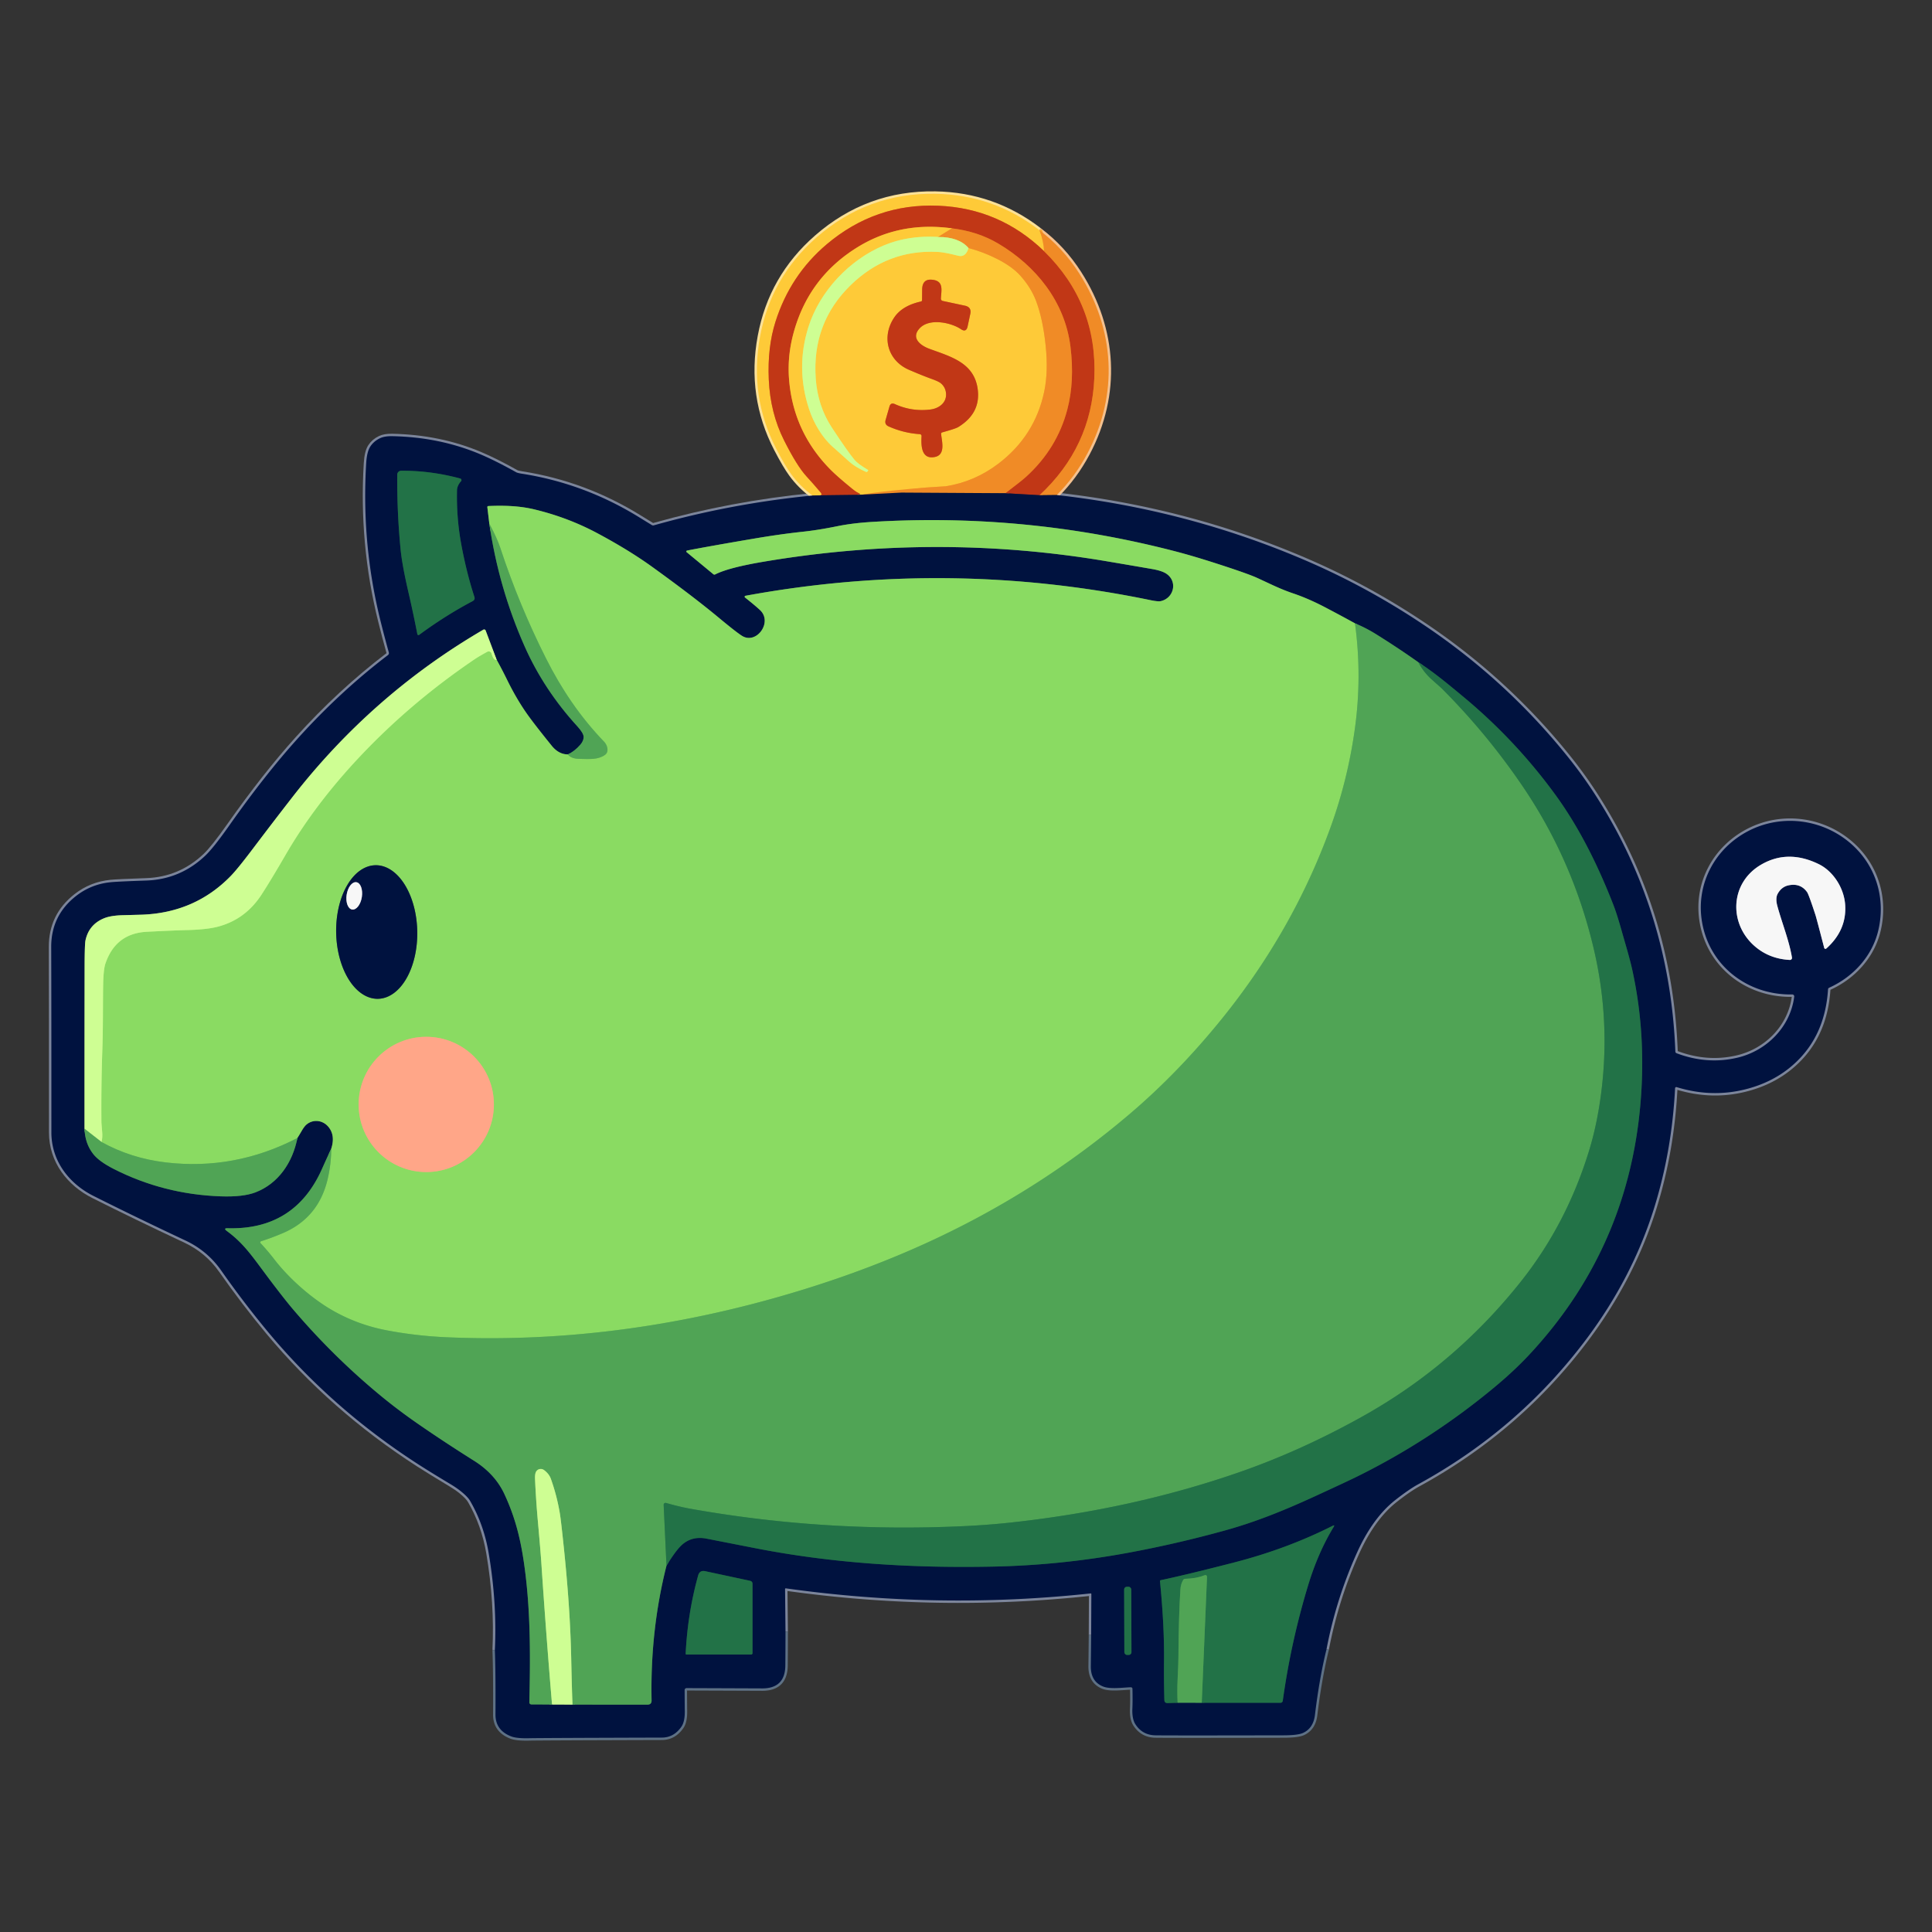 <?xml version="1.0" encoding="UTF-8" standalone="no"?>
<svg
   version="1.1"
   viewBox="0 0 800 800"
   id="svg77"
   width="800"
   height="800"
   xmlns="http://www.w3.org/2000/svg"
   xmlns:svg="http://www.w3.org/2000/svg">
  <rect x="0" y="0" width="800" height="800" fill="#333333" stroke="none"/>
  <defs
     id="defs77" />
  <g
     id="g123"
     transform="translate(20.208,79.229)">
    <g
       stroke-width="2"
       fill="none"
       stroke-linecap="butt"
       id="g53"
       transform="translate(-147.15,-180.329)">
      <path
         stroke="#7c859b"
         vector-effect="non-scaling-stroke"
         d="m 463.4,306.28 q -33.64,3.3 -65.72,12.35 -0.45,0.12 -0.84,-0.12 -2.55,-1.56 -5.09,-3.13 -22.78,-14.1 -48.78,-18.14 -1.71,-0.27 -2.27,-0.58 -8.54,-4.78 -14.91,-7.47 -16.79,-7.09 -36.45,-7.48 -3.12,-0.06 -5.03,0.84 -2.58,1.23 -4.02,3.43 -1.43,2.17 -1.72,6.97 -2.04,33.33 6,65.52 1.67,6.7 3.36,12.73 0.21,0.74 -0.4,1.2 -19.81,15.11 -37.34,34.54 -13.54,15.01 -28.2,35.82 -6.65,9.45 -10.06,12.67 -10.33,9.79 -24.39,10.28 -11.65,0.4 -14.68,0.69 -8.14,0.78 -14.46,5.74 -10.29,8.07 -10.25,21.1 0.08,24.3 0.07,76.76 c 0,11.84 7.31,21.23 17.46,26.32 q 17.05,8.58 38.02,18.43 9.1,4.27 14.83,12.44 9.5,13.54 19.52,25.58 26.37,31.66 62.09,54.67 5.22,3.36 13.1,8.07 2.75,1.65 4.52,3.08 2.88,2.33 3.81,3.94 5.73,9.85 7.73,21.72 3.48,20.59 2.55,40.07"
         id="path1" />
      <path
         stroke="#7c859b"
         vector-effect="non-scaling-stroke"
         d="m 676.21,784.07 q 3.99,-20.93 12.7,-40.19 c 3.64,-8.05 8.74,-16.09 15.75,-21.61 q 5.64,-4.43 9.56,-6.58 41.55,-22.72 69.49,-59.96 19.13,-25.49 28.15,-54.35 7.37,-23.59 8.7,-49.68 a 0.49,0.49 0 0 1 0.63,-0.45 q 14.43,4.44 28.49,0.91 10.27,-2.58 17.86,-8.56 15.01,-11.84 16.35,-32.8 0.03,-0.51 0.5,-0.72 c 10.02,-4.53 17.83,-13.11 20.33,-23.79 2.98,-12.72 -0.65,-25.76 -10.22,-34.82 -11.68,-11.04 -29.25,-13.71 -43.59,-6.28 -13.67,7.07 -21.46,21.43 -19.36,36.59 2.61,18.84 18.77,31.45 37.52,31.1 a 0.81,0.81 0 0 1 0.82,0.91 c -1.56,12.46 -11.35,22.44 -23.59,25.29 q -12.49,2.91 -25.14,-1.86 a 0.74,0.74 0 0 1 -0.49,-0.67 Q 818.48,478.92 788.16,431.24 782.8,422.8 776.54,414.98 751.41,383.56 717.95,360.83 694.22,344.72 668.28,333.49 619.08,312.2 564.52,306.08"
         id="path3" />
      <path
         stroke="#f4c18f"
         vector-effect="non-scaling-stroke"
         d="m 564.52,306.08 q 7.48,-7.4 12.74,-17.3 c 12.93,-24.34 11.32,-51.33 -3.39,-74.4 q -6.73,-10.56 -16.51,-17.95"
         id="path4" />
      <path
         stroke="#fbe198"
         vector-effect="non-scaling-stroke"
         d="m 557.36,196.43 q -19.02,-14.69 -43.12,-15.09 -27.99,-0.46 -49.15,18.04 -18.9,16.51 -23.41,41.01 -4.58,24.82 6.76,46.68 3.58,6.91 6.2,10.49 3.61,4.92 8.76,8.72"
         id="path5" />
      <path
         stroke="#f7ab2f"
         vector-effect="non-scaling-stroke"
         d="m 557.36,196.43 q 1.77,4.58 1.92,8.69"
         id="path6" />
      <path
         stroke="#e08127"
         vector-effect="non-scaling-stroke"
         d="m 559.28,205.12 q -18.4,-17.78 -43.78,-18.83 -26.06,-1.07 -46.23,15.97 -15.09,12.75 -21.22,32.07 -3.36,10.58 -2.77,23.93 0.61,13.8 6.31,25.15 5.37,10.68 9.32,14.96 2.5,2.7 5.95,6.77 0.69,0.81 -0.08,1.06"
         id="path7" />
      <path
         stroke="#7f6e3c"
         vector-effect="non-scaling-stroke"
         d="m 466.78,306.2 -3.38,0.08"
         id="path8" />
      <path
         stroke="#5e7185"
         vector-effect="non-scaling-stroke"
         d="m 676.21,784.07 q -2.93,11.89 -4.78,27.16 -0.66,5.5 -4.96,7.45 -2.15,0.97 -8.03,0.98 -46.82,0.1 -53.05,0 -5.46,-0.08 -8.36,-4.68 -1.39,-2.23 -1.19,-6.5 0.14,-2.9 0.03,-8.09 a 0.64,0.64 0 0 0 -0.65,-0.63 c -3.13,0.08 -8.53,0.9 -11.55,-0.33 q -5.12,-2.08 -5.04,-8.43 0.08,-6.58 0.14,-12.97"
         id="path9" />
      <path
         stroke="#7c859b"
         vector-effect="non-scaling-stroke"
         d="m 578.77,778.03 0.08,-16.87 a 0.25,0.25 0 0 0 -0.28,-0.26 q -63.12,6.78 -126.23,-2.1 a 0.28,0.28 0 0 0 -0.32,0.28 l 0.18,17.67"
         id="path10" />
      <path
         stroke="#5e7185"
         vector-effect="non-scaling-stroke"
         d="m 452.2,776.75 q -0.01,7.38 -0.07,13.98 -0.08,9.53 -9.63,9.5 -0.62,-0.01 -31.25,-0.12 a 0.82,0.82 0 0 0 -0.82,0.82 q 0.04,7.29 0.06,8.42 0.11,4.6 -1.42,6.78 -3.12,4.46 -8.07,4.47 -50.54,0.15 -54.75,0.25 -5.33,0.14 -7.59,-0.73 -6.59,-2.52 -6.55,-9.11 0.09,-17.18 -0.26,-26.69"
         id="path11" />
      <path
         stroke="#784f33"
         vector-effect="non-scaling-stroke"
         d="m 564.52,306.08 -7.12,0.08"
         id="path12" />
      <path
         stroke="#d9611e"
         vector-effect="non-scaling-stroke"
         d="m 559.28,205.12 q 22.17,21.7 20.79,52.62 -1.26,28.52 -22.67,48.42"
         id="path13" />
      <path
         stroke="#61252b"
         vector-effect="non-scaling-stroke"
         d="m 557.4,306.16 -14.17,-0.83"
         id="path14" />
      <path
         stroke="#d9611e"
         vector-effect="non-scaling-stroke"
         d="m 543.23,305.33 q 6.66,-5.03 8.7,-6.9 12.73,-11.64 16.96,-27.75 3.09,-11.7 1.3,-26.1 c -2.32,-18.61 -14.33,-33.4 -29.88,-42.62 q -8.47,-5.02 -19.2,-6.31"
         id="path15" />
      <path
         stroke="#e08127"
         vector-effect="non-scaling-stroke"
         d="m 521.11,195.65 q -21.92,-3.01 -39.59,8.12 -19.84,12.49 -25.99,35.21 -2.69,9.89 -1.81,19.78 1.89,21.49 17.22,36.9 2.91,2.92 9.13,7.97 1.42,1.15 2.78,1.81 0.58,0.27 -0.04,0.41 l -0.78,0.16"
         id="path16" />
      <path
         stroke="#61252b"
         vector-effect="non-scaling-stroke"
         d="m 482.03,306.01 -15.25,0.19"
         id="path17" />
      <path
         stroke="#784f33"
         vector-effect="non-scaling-stroke"
         d="m 543.23,305.33 -42.97,-0.26"
         id="path18" />
      <path
         stroke="#dfc55d"
         vector-effect="non-scaling-stroke"
         d="m 528,203.81 q -3.97,-4.61 -12.62,-4.59"
         id="path19" />
      <path
         stroke="#f7ab2f"
         vector-effect="non-scaling-stroke"
         d="m 521.11,195.65 -5.73,3.57"
         id="path21" />
      <path
         stroke="#e6e466"
         vector-effect="non-scaling-stroke"
         d="m 515.38,199.22 q -12.3,-0.74 -22.43,3.49 c -14.16,5.91 -26.58,18.9 -31.27,33.85 q -5.36,17.09 0.36,34.16 c 1.85,5.54 5.42,11.91 10.6,16.18 q 0.25,0.2 5.91,5.31 2.6,2.34 7.02,4.3 0.3,0.13 0.51,-0.12 l 0.26,-0.32 q 0.23,-0.27 -0.08,-0.46 -4.11,-2.43 -5.44,-4.04 -2.87,-3.44 -9.39,-13.35 -5.91,-8.99 -6.71,-20.4 -1.62,-23.05 14.56,-38.74 15.18,-14.72 35.89,-13.67 c 2.81,0.14 5.79,0.91 8.61,1.6 q 3.01,0.74 4.22,-3.2"
         id="path22" />
      <path
         stroke="#f7ab2f"
         vector-effect="non-scaling-stroke"
         d="m 528,203.81 q 6.12,1.61 11.92,4.56 6.23,3.16 9.65,7.02 4.36,4.92 6.41,10.39 2.83,7.55 3.96,18.56 1.1,10.66 -0.59,18.8 -3.85,18.49 -19.12,30.04 -9.77,7.39 -21.67,9.27 -0.03,0 -8.11,0.53 -5.23,0.34 -10.19,2.09"
         id="path23" />
      <path
         stroke="#7f6e3c"
         vector-effect="non-scaling-stroke"
         d="m 500.26,305.07 -18.23,0.94"
         id="path24" />
      <path
         stroke="#e08127"
         vector-effect="non-scaling-stroke"
         d="m 508.27,225.95 q -7.75,1.73 -11.03,6.59 c -5.41,8.02 -2.79,17.89 6.17,21.72 q 5.68,2.44 9.19,3.7 3.05,1.1 3.93,1.85 1.93,1.64 2.14,4.17 c 0.32,3.89 -2.92,6.24 -6.45,6.69 q -7.63,0.96 -14.7,-2.23 -1.75,-0.79 -2.27,1.01 l -1.58,5.5 q -0.56,1.93 1.24,2.72 6.24,2.77 12.91,3.2 a 0.77,0.77 0 0 1 0.72,0.81 c -0.21,3.69 -0.22,9.82 5.52,8.64 4.53,-0.93 2.86,-6.5 2.58,-9.5 q -0.05,-0.54 0.47,-0.68 5.54,-1.54 6.6,-2.19 9.53,-5.81 8.04,-15.98 c -1.58,-10.73 -11.19,-13.21 -19.93,-16.42 -4.05,-1.49 -7.72,-4.65 -4.04,-8.54 4.08,-4.33 13.07,-2.3 17.03,0.37 q 2.23,1.51 2.8,-1.12 l 1.1,-5.16 q 0.61,-2.82 -2.21,-3.42 l -9.21,-1.97 a 0.94,0.93 7.4 0 1 -0.74,-0.95 c 0.14,-3.45 1.38,-7.4 -3.75,-7.84 q -3.97,-0.34 -4.01,4.12 -0.03,3.81 -0.05,4.35 -0.01,0.46 -0.47,0.56"
         id="path25" />
      <path
         stroke="#114243"
         vector-effect="non-scaling-stroke"
         d="m 316.18,304.06 c 0.03,-1.38 0.8,-2.78 1.64,-3.65 a 0.71,0.71 0 0 0 -0.33,-1.18 q -12.31,-3.3 -24.45,-3.2 a 1.62,1.62 0 0 0 -1.61,1.61 q -0.11,15.79 1.41,31.12 0.63,6.36 3.21,17.52 2,8.62 3.71,17.42 a 0.47,0.47 0 0 0 0.74,0.29 q 10.79,-7.97 22.14,-13.97 1.12,-0.59 0.73,-1.79 -3.24,-10 -5.37,-21.41 -2.1,-11.22 -1.82,-22.76"
         id="path26" />
      <path
         stroke="#285b4a"
         vector-effect="non-scaling-stroke"
         d="m 329.56,317.93 q 3.87,26.61 14.66,50.9 7.94,17.86 21.78,33.02 2.62,2.87 2.61,4.44 -0.01,1.61 -1.39,3.19 -2.42,2.77 -5.16,4"
         id="path27" />
      <path
         stroke="#457751"
         vector-effect="non-scaling-stroke"
         d="m 362.06,413.48 q -3.78,-0.01 -6.68,-3.6 -6.27,-7.76 -9.32,-11.93 -4.87,-6.64 -9.12,-15.31 -2.17,-4.42 -4.32,-8.3"
         id="path28" />
      <path
         stroke="#678869"
         vector-effect="non-scaling-stroke"
         d="m 332.62,374.34 -4.58,-12.15 a 0.67,0.67 0 0 0 -0.97,-0.34 q -45.94,26.79 -78.99,69.25 -7.89,10.14 -16.7,21.8 -6.06,8.01 -8.84,10.88 -14.81,15.25 -36.79,16.07 -0.22,0.01 -8.01,0.22 -5,0.13 -7.81,1.31 -6.19,2.59 -7.59,9.12 -0.34,1.6 -0.36,11.05 -0.05,33.51 -0.04,66.94"
         id="path29" />
      <path
         stroke="#285b4a"
         vector-effect="non-scaling-stroke"
         d="m 161.94,568.49 q 0.19,6.11 3.62,10.48 2.42,3.09 8.56,6.21 20.65,10.48 44.26,11.3 9.25,0.32 14.4,-1.67 c 9.51,-3.68 15.38,-12.48 17.3,-22.48"
         id="path30" />
      <path
         stroke="#457751"
         vector-effect="non-scaling-stroke"
         d="m 250.08,572.33 q 0.78,-1.22 1.76,-2.91 1.12,-1.93 2.04,-2.69 c 2.76,-2.28 6.62,-1.83 8.95,0.86 q 3.08,3.56 1.27,9.16"
         id="path31" />
      <path
         stroke="#285b4a"
         vector-effect="non-scaling-stroke"
         d="m 264.1,576.75 q -1.97,4.2 -3.82,8.36 -11.25,25.31 -38.98,24.58 -2.05,-0.06 -0.4,1.16 c 7.47,5.5 10.92,11.14 18.14,20.68 q 5.94,7.85 9.2,11.68 16.6,19.51 36.08,35.61 7.38,6.11 15.9,12 10.6,7.33 23.05,15.17 8.63,5.43 12.52,13.75 c 5.12,10.98 7.3,21.14 8.8,33.71 2.08,17.5 1.94,34.83 1.55,52.57 a 0.83,0.82 1 0 0 0.82,0.84 l 8.57,0.04"
         id="path32" />
      <path
         stroke="#678869"
         vector-effect="non-scaling-stroke"
         d="m 355.53,806.9 8.47,0.04"
         id="path33" />
      <path
         stroke="#285b4a"
         vector-effect="non-scaling-stroke"
         d="m 364,806.94 31.01,0.02 q 1.78,0 1.74,-1.77 -0.6,-29.03 6.17,-55.77"
         id="path34" />
      <path
         stroke="#114243"
         vector-effect="non-scaling-stroke"
         d="m 402.92,749.42 q 3.94,-6.47 6.53,-8.74 4.15,-3.62 10.06,-2.46 12.2,2.39 20.17,3.95 c 32.16,6.3 65.15,8.31 98.6,7.62 q 28.1,-0.57 56.24,-5.8 20.12,-3.74 40,-9.26 c 12.38,-3.44 24.18,-8.2 36.84,-14.02 q 13.56,-6.23 17.51,-8.19 30.51,-15.07 56.9,-37 8.19,-6.8 14.48,-13.55 43.71,-46.93 46.52,-112.46 1.03,-24.05 -3.89,-46.59 c -1.11,-5.09 -3.17,-11.86 -4.17,-15.41 q -2.13,-7.63 -3.6,-11.44 -10.55,-27.25 -24.08,-45.82 -16.55,-22.72 -38.27,-40.73 c -5.17,-4.28 -11.83,-9.93 -18.52,-14.2"
         id="path35" />
      <path
         stroke="#285b4a"
         vector-effect="non-scaling-stroke"
         d="m 714.24,375.32 q -8.57,-6.05 -17.46,-11.59 -4.18,-2.61 -8.77,-4.52"
         id="path36" />
      <path
         stroke="#457751"
         vector-effect="non-scaling-stroke"
         d="m 688.01,359.21 q -6.08,-3.35 -12.33,-6.62 -6.91,-3.62 -13.23,-5.76 c -5.53,-1.87 -9.24,-3.83 -15.06,-6.48 q -3.79,-1.73 -16.67,-5.89 -9.6,-3.1 -16.96,-5.02 -61.94,-16.12 -125.84,-12.22 -7.96,0.49 -14.26,1.77 -7.95,1.61 -14.22,2.28 -9.24,0.99 -19.81,2.78 -19.36,3.29 -28.17,5.02 a 0.39,0.38 -30.7 0 0 -0.18,0.68 l 11,9.09 q 0.4,0.33 0.86,0.09 5.48,-2.79 19.89,-5.22 71.69,-12.13 142.38,-0.17 8.2,1.38 18.59,3.18 4.02,0.69 5.87,1.92 c 4.8,3.18 3.2,10.11 -2.25,11.37 q -1.11,0.25 -4.19,-0.38 -83.66,-17.29 -167.81,-1.83 a 0.41,0.41 0 0 0 -0.18,0.72 q 4.11,3.24 6.2,5.19 c 5.37,5 -1.41,14.3 -7.33,10.75 q -2.22,-1.34 -9.56,-7.43 c -8.91,-7.41 -19.17,-15 -27.46,-20.99 q -9.85,-7.13 -23.08,-14.19 -12.22,-6.52 -26.1,-9.84 c -6.28,-1.49 -12.57,-1.64 -18.97,-1.37 a 0.42,0.41 -4.5 0 0 -0.4,0.46 l 0.82,6.83"
         id="path37" />
      <path
         stroke="#6dc05c"
         vector-effect="non-scaling-stroke"
         d="m 688.01,359.21 q 2.99,22.05 -0.1,44.02 -2.93,20.89 -10.01,40.42 -15.55,42.95 -45.2,79.55 -17.84,22.02 -37.75,38.99 -38.56,32.86 -85.59,54.15 -28.87,13.07 -62.33,22.42 -67.91,18.96 -134.93,16.08 -12.62,-0.54 -24.81,-2.84 -12.86,-2.43 -23.72,-8.92 c -7.84,-4.69 -16.84,-12.43 -23.14,-20.64 q -2.58,-3.35 -5.59,-6.57 a 0.49,0.49 0 0 1 0.21,-0.8 q 4.24,-1.33 8.99,-3.35 14.79,-6.3 18.57,-22.35 1.47,-6.26 1.49,-12.62"
         id="path38" />
      <path
         stroke="#6dc05c"
         vector-effect="non-scaling-stroke"
         d="m 250.08,572.33 q -26.03,13.49 -54.57,10.09 -14.37,-1.71 -26.51,-8.43"
         id="path39" />
      <path
         stroke="#aced7b"
         vector-effect="non-scaling-stroke"
         d="m 169,573.99 q 0.43,-2 0.26,-4.02 -0.32,-3.94 -0.32,-3.97 -0.14,-15.22 0.39,-30.58 c 0.31,-9.29 0.2,-17.57 0.31,-25.6 q 0.09,-7.18 0.95,-9.7 4.23,-12.52 17.15,-13.19 10.36,-0.54 16.76,-0.71 8.2,-0.21 12.8,-1.44 11.22,-3 17.85,-13.11 3.68,-5.62 10.01,-16.54 12.12,-20.91 30.63,-40.58 21.23,-22.57 47.74,-40.51 1.53,-1.04 5.17,-3.05 a 1.24,1.23 -22.4 0 1 1.79,0.74 q 0.84,2.99 2.13,2.61"
         id="path40" />
      <path
         stroke="#6dc05c"
         vector-effect="non-scaling-stroke"
         d="m 362.06,413.48 q 1.37,1.76 4.56,1.84 c 4.56,0.11 7.9,0.39 10.77,-1.59 1.94,-1.33 0.99,-4.14 -0.25,-5.44 -9.96,-10.36 -17.67,-21.78 -24.12,-34.59 q -11.18,-22.21 -18.85,-45.56 -1.4,-4.24 -4.61,-10.21"
         id="path41" />
      <path
         stroke="#8fd174"
         vector-effect="non-scaling-stroke"
         d="m 169,573.99 -7.06,-5.5"
         id="path42" />
      <path
         stroke="#398b4e"
         vector-effect="non-scaling-stroke"
         d="m 714.24,375.32 q 2.14,4.09 5.52,7.11 4.03,3.58 4.13,3.68 18.68,18.7 33.51,40.51 20.86,30.7 29.48,67.35 7.42,31.53 2.5,63.81 -1.61,10.52 -4.34,19.48 -9.3,30.51 -28.32,54.48 -27.35,34.47 -65.28,55.7 -25.65,14.36 -51.6,23.36 -43.84,15.2 -93.86,20.7 -9.66,1.06 -19.92,1.54 -57.82,2.71 -113.34,-7.22 -4.29,-0.76 -9.98,-2.38 a 0.78,0.78 0 0 0 -0.99,0.79 l 1.17,25.19"
         id="path43" />
      <path
         stroke="#8fd174"
         vector-effect="non-scaling-stroke"
         d="m 364,806.94 q -0.23,-5.12 -0.55,-19.94 -0.44,-20.02 -3,-44.69 -1.22,-11.78 -1.69,-14.56 -1.21,-7.25 -3.69,-14.23 -0.75,-2.14 -2.88,-3.71 a 2.24,2.21 31.9 0 0 -3.3,0.75 q -0.49,0.94 -0.4,2.94 0.39,8.86 1.19,17.69 1.13,12.57 1.46,17.65 1.94,29.05 4.39,58.06"
         id="path44" />
      <path
         stroke="#7c859b"
         vector-effect="non-scaling-stroke"
         d="m 867.62,467.68 q 4.87,-0.98 7.6,2.83 0.69,0.96 3.49,9.54 0.39,1.21 3.6,13.55 a 0.54,0.53 -28.3 0 0 0.88,0.26 q 8.54,-7.66 7.79,-18.19 c -0.5,-6.9 -4.94,-13.81 -10.89,-16.73 q -12.84,-6.3 -23.98,0.24 c -12.83,7.53 -13.42,24.31 -2.58,33.72 q 6.03,5.24 14.54,5.69 a 0.85,0.85 0 0 0 0.89,-0.99 c -1.25,-7.28 -3.99,-13.86 -6.02,-21.22 q -0.92,-3.33 0.11,-5.19 1.6,-2.92 4.57,-3.51"
         id="path45" />
      <path
         stroke="#285b4a"
         vector-effect="non-scaling-stroke"
         d="m 614.57,806.17 9.99,0.01"
         id="path46" />
      <path
         stroke="#114243"
         vector-effect="non-scaling-stroke"
         d="m 624.56,806.18 32.61,0.01 a 0.95,0.95 0 0 0 0.94,-0.81 q 3.37,-24.33 10.48,-47.77 4.13,-13.64 10.59,-24.23 0.59,-0.98 -0.43,-0.47 -18.88,9.54 -40.87,15.2 -19.85,5.11 -30.31,7.31 a 0.38,0.37 -8.6 0 0 -0.3,0.4 c 1.05,10.73 1.82,22.31 1.66,33.86 q -0.08,6.36 0.15,15.34 0.04,1.31 1.35,1.28 l 4.14,-0.13"
         id="path47" />
      <path
         stroke="#398b4e"
         vector-effect="non-scaling-stroke"
         d="m 624.56,806.18 2.17,-51.83 q 0.06,-1.42 -1.26,-0.88 -3.07,1.24 -7.79,1.38 -0.5,0.01 -0.77,0.43 -1.05,1.7 -1.19,3.97 -0.7,10.99 -0.82,28.05 -0.01,2.45 -0.34,9.42 -0.22,4.78 0.01,9.45"
         id="path48" />
      <path
         stroke="#114243"
         vector-effect="non-scaling-stroke"
         d="m 437.6,755.69 -18.62,-3.99 q -2.32,-0.5 -2.95,1.77 -4.36,15.69 -5.17,32.43 a 0.29,0.29 0 0 0 0.29,0.3 h 26.84 a 0.55,0.55 0 0 0 0.55,-0.55 v -28.8 a 1.19,1.19 0 0 0 -0.94,-1.16"
         id="path49" />
      <path
         stroke="#114243"
         vector-effect="non-scaling-stroke"
         d="m 595.365,759.265 a 1.12,1.12 0 0 0 -1.124,-1.116 l -0.7,0.002 a 1.12,1.12 0 0 0 -1.116,1.124 l 0.091,25.98 a 1.12,1.12 0 0 0 1.124,1.116 l 0.7,-0.002 a 1.12,1.12 0 0 0 1.116,-1.124 l -0.091,-25.98"
         id="path50" />
      <path
         stroke="#457751"
         vector-effect="non-scaling-stroke"
         d="m 283.461,514.685 a 27.66,16.79 88.9 0 0 16.256,-27.977 27.66,16.79 88.9 0 0 -17.318,-27.333 27.66,16.79 88.9 0 0 -16.256,27.977 27.66,16.79 88.9 0 0 17.318,27.333"
         id="path51" />
      <path
         stroke="#c5c175"
         vector-effect="non-scaling-stroke"
         d="m 331.45,558.42 a 28,28 0 0 0 -28,-28 28,28 0 0 0 -28,28 28,28 0 0 0 28,28 28,28 0 0 0 28,-28"
         id="path52" />
      <path
         stroke="#7c859b"
         vector-effect="non-scaling-stroke"
         d="m 272.755,477.713 a 5.72,3.18 98.8 0 0 4.018,-5.166 5.72,3.18 98.8 0 0 -2.268,-6.139 5.72,3.18 98.8 0 0 -4.018,5.166 5.72,3.18 98.8 0 0 2.268,6.139"
         id="path53" />
    </g>
    <path
       fill="#feca38"
       d="m 410.21,16.101 q 1.77,4.58 1.92,8.69 -18.4,-17.78 -43.78,-18.83 -26.06,-1.07 -46.23,15.97 -15.09,12.75 -21.22,32.07 -3.36,10.58 -2.77,23.93 0.61,13.8 6.31,25.15 5.37,10.68 9.32,14.96 2.5,2.7 5.95,6.77 0.69,0.81 -0.08,1.06 l -3.38,0.08 q -5.15,-3.8 -8.76,-8.72 -2.62,-3.58 -6.2,-10.49 -11.34,-21.86 -6.76,-46.68 4.51,-24.5 23.41,-41.01 21.16,-18.5 49.15,-18.04 24.1,0.4 43.12,15.09 z"
       id="path55" />
    <path
       fill="#c13716"
       d="m 412.13,24.791 q 22.17,21.7 20.79,52.62 -1.26,28.52 -22.67,48.42 l -14.17,-0.83 q 6.66,-5.03 8.7,-6.9 12.73,-11.64 16.96,-27.75 3.09,-11.7 1.3,-26.1 c -2.32,-18.61 -14.33,-33.4 -29.88,-42.62 q -8.47,-5.02 -19.2,-6.31 -21.92,-3.01 -39.59,8.12 -19.84,12.49 -25.99,35.21 -2.69,9.89 -1.81,19.78 1.89,21.49 17.22,36.9 2.91,2.92 9.13,7.97 1.42,1.15 2.78,1.81 0.58,0.27 -0.04,0.41 l -0.78,0.16 -15.25,0.19 q 0.77,-0.25 0.08,-1.06 -3.45,-4.07 -5.95,-6.77 -3.95,-4.28 -9.32,-14.96 -5.7,-11.35 -6.31,-25.15 -0.59,-13.35 2.77,-23.93 6.13,-19.32 21.22,-32.07 20.17,-17.04 46.23,-15.97 25.38,1.05 43.78,18.83 z"
       id="path56" />
    <path
       fill="#feca38"
       d="m 373.96,15.321 -5.73,3.57 q -12.3,-0.74 -22.43,3.49 c -14.16,5.91 -26.58,18.9 -31.27,33.85 q -5.36,17.09 0.36,34.16 c 1.85,5.54 5.42,11.91 10.6,16.18 q 0.25,0.2 5.91,5.31 2.6,2.34 7.02,4.3 0.3,0.13 0.51,-0.12 l 0.26,-0.32 q 0.23,-0.27 -0.08,-0.46 -4.11,-2.43 -5.44,-4.04 -2.87,-3.44 -9.39,-13.35 -5.91,-8.99 -6.71,-20.4 -1.62,-23.05 14.56,-38.74 15.18,-14.72 35.89,-13.67 c 2.81,0.14 5.79,0.91 8.61,1.6 q 3.01,0.74 4.22,-3.2 6.12,1.61 11.92,4.56 6.23,3.16 9.65,7.02 4.36,4.92 6.41,10.39 2.83,7.55 3.96,18.56 1.1,10.66 -0.59,18.8 -3.85,18.49 -19.12,30.04 -9.77,7.39 -21.67,9.27 -0.03,0 -8.11,0.53 -5.23,0.34 -10.19,2.09 l -18.23,0.94 0.78,-0.16 q 0.62,-0.14 0.04,-0.41 -1.36,-0.66 -2.78,-1.81 -6.22,-5.05 -9.13,-7.97 -15.33,-15.41 -17.22,-36.9 -0.88,-9.89 1.81,-19.78 6.15,-22.72 25.99,-35.21 17.67,-11.13 39.59,-8.12 z m -12.84,30.3 q -7.75,1.73 -11.03,6.59 c -5.41,8.02 -2.79,17.89 6.17,21.72 q 5.68,2.44 9.19,3.7 3.05,1.1 3.93,1.85 1.93,1.64 2.14,4.17 c 0.32,3.89 -2.92,6.24 -6.45,6.69 q -7.63,0.96 -14.7,-2.23 -1.75,-0.79 -2.27,1.01 l -1.58,5.5 q -0.56,1.93 1.24,2.72 6.24,2.77 12.91,3.2 a 0.77,0.77 0 0 1 0.72,0.81 c -0.21,3.69 -0.22,9.82 5.52,8.64 4.53,-0.93 2.86,-6.5 2.58,-9.5 q -0.05,-0.54 0.47,-0.68 5.54,-1.54 6.6,-2.19 9.53,-5.81 8.04,-15.98 c -1.58,-10.73 -11.19,-13.21 -19.93,-16.42 -4.05,-1.49 -7.72,-4.65 -4.04,-8.54 4.08,-4.33 13.07,-2.3 17.03,0.37 q 2.23,1.51 2.8,-1.12 l 1.1,-5.16 q 0.61,-2.82 -2.21,-3.42 l -9.21,-1.97 a 0.94,0.93 7.4 0 1 -0.74,-0.95 c 0.14,-3.45 1.38,-7.4 -3.75,-7.84 q -3.97,-0.34 -4.01,4.12 -0.03,3.81 -0.05,4.35 -0.01,0.46 -0.47,0.56 z"
       id="path57" />
    <path
       fill="#f08b26"
       d="m 396.08,125.001 -59.789,0.802 c 3.307,-1.167 23.522,-2.926 27.009,-3.152 5.387,-0.353 8.09,-0.53 8.11,-0.53 7.933,-1.253 15.157,-4.343 21.67,-9.27 10.18,-7.7 16.553,-17.713 19.12,-30.04 1.127,-5.427 1.323,-11.693 0.59,-18.8 -0.753,-7.34 -2.073,-13.527 -3.96,-18.56 -1.367,-3.647 -3.503,-7.11 -6.41,-10.39 -2.28,-2.573 -5.497,-4.913 -9.65,-7.02 -3.867,-1.967 -7.84,-3.487 -11.92,-4.56 -2.647,-3.073 -6.853,-4.603 -12.62,-4.59 l 5.73,-3.57 c 7.153,0.86 13.553,2.963 19.2,6.31 15.55,9.22 27.56,24.01 29.88,42.62 1.193,9.6 0.76,18.3 -1.3,26.1 -2.82,10.74 -8.473,19.99 -16.96,27.75 -1.36,1.247 -4.26,3.547 -8.7,6.9 z"
       id="path58" />
    <path
       fill="#f08b26"
       d="m 410.21,16.101 q 9.78,7.39 16.51,17.95 c 14.71,23.07 16.32,50.06 3.39,74.4 q -5.26,9.9 -12.74,17.3 l -7.12,0.08 q 21.41,-19.9 22.67,-48.42 1.38,-30.92 -20.79,-52.62 -0.15,-4.11 -1.92,-8.69 z"
       id="path59" />
    <path
       fill="#cefe93"
       d="m 368.23,18.891 q 8.65,-0.02 12.62,4.59 -1.21,3.94 -4.22,3.2 c -2.82,-0.69 -5.8,-1.46 -8.61,-1.6 q -20.71,-1.05 -35.89,13.67 -16.18,15.69 -14.56,38.74 0.8,11.41 6.71,20.4 6.52,9.91 9.39,13.35 1.33,1.61 5.44,4.04 0.31,0.19 0.08,0.46 l -0.26,0.32 q -0.21,0.25 -0.51,0.12 -4.42,-1.96 -7.02,-4.3 -5.66,-5.11 -5.91,-5.31 c -5.18,-4.27 -8.75,-10.64 -10.6,-16.18 q -5.72,-17.07 -0.36,-34.16 c 4.69,-14.95 17.11,-27.94 31.27,-33.85 q 10.13,-4.23 22.43,-3.49 z"
       id="path60" />
    <path
       fill="#c13716"
       d="m 361.59,45.061 q 0.02,-0.54 0.05,-4.35 0.04,-4.46 4.01,-4.12 c 5.13,0.44 3.89,4.39 3.75,7.84 a 0.94,0.93 7.4 0 0 0.74,0.95 l 9.21,1.97 q 2.82,0.6 2.21,3.42 l -1.1,5.16 q -0.57,2.63 -2.8,1.12 c -3.96,-2.67 -12.95,-4.7 -17.03,-0.37 -3.68,3.89 -0.01,7.05 4.04,8.54 8.74,3.21 18.35,5.69 19.93,16.42 q 1.49,10.17 -8.04,15.98 -1.06,0.65 -6.6,2.19 -0.52,0.14 -0.47,0.68 c 0.28,3 1.95,8.57 -2.58,9.5 -5.74,1.18 -5.73,-4.95 -5.52,-8.64 a 0.77,0.77 0 0 0 -0.72,-0.81 q -6.67,-0.43 -12.91,-3.2 -1.8,-0.79 -1.24,-2.72 l 1.58,-5.5 q 0.52,-1.8 2.27,-1.01 7.07,3.19 14.7,2.23 c 3.53,-0.45 6.77,-2.8 6.45,-6.69 q -0.21,-2.53 -2.14,-4.17 -0.88,-0.75 -3.93,-1.85 -3.51,-1.26 -9.19,-3.7 c -8.96,-3.83 -11.58,-13.7 -6.17,-21.72 q 3.28,-4.86 11.03,-6.59 0.46,-0.1 0.47,-0.56 z"
       id="path61" />
    <path
       fill="#00123f"
       d="m 316.25,125.951 3.38,-0.08 15.25,-0.19 18.23,-0.94 42.97,0.26 14.17,0.83 7.12,-0.08 q 54.56,6.12 103.76,27.41 25.94,11.23 49.67,27.34 33.46,22.73 58.59,54.15 6.26,7.82 11.62,16.26 30.32,47.68 32.51,105.31 a 0.74,0.74 0 0 0 0.49,0.67 q 12.65,4.77 25.14,1.86 c 12.24,-2.85 22.03,-12.83 23.59,-25.29 a 0.81,0.81 0 0 0 -0.82,-0.91 c -18.75,0.35 -34.91,-12.26 -37.52,-31.1 -2.1,-15.16 5.69,-29.52 19.36,-36.59 14.34,-7.43 31.91,-4.76 43.59,6.28 9.57,9.06 13.2,22.1 10.22,34.82 -2.5,10.68 -10.31,19.26 -20.33,23.79 q -0.47,0.21 -0.5,0.72 -1.34,20.96 -16.35,32.8 -7.59,5.98 -17.86,8.56 -14.06,3.53 -28.49,-0.91 a 0.49,0.49 0 0 0 -0.63,0.45 q -1.33,26.09 -8.7,49.68 -9.02,28.86 -28.15,54.35 -27.94,37.24 -69.49,59.96 -3.92,2.15 -9.56,6.58 c -7.01,5.52 -12.11,13.56 -15.75,21.61 q -8.71,19.26 -12.7,40.19 -2.93,11.89 -4.78,27.16 -0.66,5.5 -4.96,7.45 -2.15,0.97 -8.03,0.98 -46.82,0.1 -53.05,0 -5.46,-0.08 -8.36,-4.68 -1.39,-2.23 -1.19,-6.5 0.14,-2.9 0.03,-8.09 a 0.64,0.64 0 0 0 -0.65,-0.63 c -3.13,0.08 -8.53,0.9 -11.55,-0.33 q -5.12,-2.08 -5.04,-8.43 0.08,-6.58 0.14,-12.97 l 0.08,-16.87 a 0.25,0.25 0 0 0 -0.28,-0.26 q -63.12,6.78 -126.23,-2.1 a 0.28,0.28 0 0 0 -0.32,0.28 l 0.18,17.67 q -0.01,7.38 -0.07,13.98 -0.08,9.53 -9.63,9.5 -0.62,-0.01 -31.25,-0.12 a 0.82,0.82 0 0 0 -0.82,0.82 q 0.04,7.29 0.06,8.42 0.11,4.6 -1.42,6.78 -3.12,4.46 -8.07,4.47 -50.54,0.15 -54.75,0.25 -5.33,0.14 -7.59,-0.73 -6.59,-2.52 -6.55,-9.11 0.09,-17.18 -0.26,-26.69 0.93,-19.48 -2.55,-40.07 -2,-11.87 -7.73,-21.72 -0.93,-1.61 -3.81,-3.94 -1.77,-1.43 -4.52,-3.08 -7.88,-4.71 -13.1,-8.07 -35.72,-23.01 -62.09,-54.67 -10.02,-12.04 -19.52,-25.58 -5.73,-8.17 -14.83,-12.44 -20.97,-9.85 -38.02,-18.43 c -10.15,-5.09 -17.46,-14.48 -17.46,-26.32 q 0.01,-52.46 -0.07,-76.76 -0.04,-13.03 10.25,-21.1 6.32,-4.96 14.46,-5.74 3.03,-0.29 14.68,-0.69 14.06,-0.49 24.39,-10.28 3.41,-3.22 10.06,-12.67 14.66,-20.81 28.2,-35.82 17.53,-19.43 37.34,-34.54 0.61,-0.46 0.4,-1.2 -1.69,-6.03 -3.36,-12.73 -8.04,-32.19 -6,-65.52 0.29,-4.8 1.72,-6.97 1.44,-2.2 4.02,-3.43 1.91,-0.9 5.03,-0.84 19.66,0.39 36.45,7.48 6.37,2.69 14.91,7.47 0.56,0.31 2.27,0.58 26,4.04 48.78,18.14 2.54,1.57 5.09,3.13 0.39,0.24 0.84,0.12 32.08,-9.05 65.72,-12.35 z m -147.22,-2.22 c 0.03,-1.38 0.8,-2.78 1.64,-3.65 a 0.71,0.71 0 0 0 -0.33,-1.18 q -12.31,-3.3 -24.45,-3.2 a 1.62,1.62 0 0 0 -1.61,1.61 q -0.11,15.79 1.41,31.12 0.63,6.36 3.21,17.52 2,8.62 3.71,17.42 a 0.47,0.47 0 0 0 0.74,0.29 q 10.79,-7.97 22.14,-13.97 1.12,-0.59 0.73,-1.79 -3.24,-10 -5.37,-21.41 -2.1,-11.22 -1.82,-22.76 z m 13.38,13.87 q 3.87,26.61 14.66,50.9 7.94,17.86 21.78,33.02 2.62,2.87 2.61,4.44 -0.01,1.61 -1.39,3.19 -2.42,2.77 -5.16,4 -3.78,-0.01 -6.68,-3.6 -6.27,-7.76 -9.32,-11.93 -4.87,-6.64 -9.12,-15.31 -2.17,-4.42 -4.32,-8.3 l -4.58,-12.15 a 0.67,0.67 0 0 0 -0.97,-0.34 q -45.94,26.79 -78.99,69.25 -7.89,10.14 -16.7,21.8 -6.06,8.01 -8.84,10.88 -14.81,15.25 -36.79,16.07 -0.22,0.01 -8.01,0.22 -5,0.13 -7.81,1.31 -6.19,2.59 -7.59,9.12 -0.34,1.6 -0.36,11.05 -0.05,33.51 -0.04,66.94 0.19,6.11 3.62,10.48 2.42,3.09 8.56,6.21 20.65,10.48 44.26,11.3 9.25,0.32 14.4,-1.67 c 9.51,-3.68 15.38,-12.48 17.3,-22.48 q 0.78,-1.22 1.76,-2.91 1.12,-1.93 2.04,-2.69 c 2.76,-2.28 6.62,-1.83 8.95,0.86 q 3.08,3.56 1.27,9.16 -1.97,4.2 -3.82,8.36 -11.25,25.31 -38.98,24.58 -2.05,-0.06 -0.4,1.16 c 7.47,5.5 10.92,11.14 18.14,20.68 q 5.94,7.85 9.2,11.68 16.6,19.51 36.08,35.61 7.38,6.11 15.9,12 10.6,7.33 23.05,15.17 8.63,5.43 12.52,13.75 c 5.12,10.98 7.3,21.14 8.8,33.71 2.08,17.5 1.94,34.83 1.55,52.57 a 0.83,0.82 1 0 0 0.82,0.84 l 8.57,0.04 8.47,0.04 31.01,0.02 q 1.78,0 1.74,-1.77 -0.6,-29.03 6.17,-55.77 3.94,-6.47 6.53,-8.74 4.15,-3.62 10.06,-2.46 12.2,2.39 20.17,3.95 c 32.16,6.3 65.15,8.31 98.6,7.62 q 28.1,-0.57 56.24,-5.8 20.12,-3.74 40,-9.26 c 12.38,-3.44 24.18,-8.2 36.84,-14.02 q 13.56,-6.23 17.51,-8.19 30.51,-15.07 56.9,-37 8.19,-6.8 14.48,-13.55 43.71,-46.93 46.52,-112.46 1.03,-24.05 -3.89,-46.59 c -1.11,-5.09 -3.17,-11.86 -4.17,-15.41 q -2.13,-7.63 -3.6,-11.44 -10.55,-27.25 -24.08,-45.82 -16.55,-22.72 -38.27,-40.73 c -5.17,-4.28 -11.83,-9.93 -18.52,-14.2 q -8.57,-6.05 -17.46,-11.59 -4.18,-2.61 -8.77,-4.52 -6.08,-3.35 -12.33,-6.62 -6.91,-3.62 -13.23,-5.76 c -5.53,-1.87 -9.24,-3.83 -15.06,-6.48 q -3.79,-1.73 -16.67,-5.89 -9.6,-3.1 -16.96,-5.02 -61.94,-16.12 -125.84,-12.22 -7.96,0.49 -14.26,1.77 -7.95,1.61 -14.22,2.28 -9.24,0.99 -19.81,2.78 -19.36,3.29 -28.17,5.02 a 0.38,0.39 59.3 0 0 -0.18,0.68 l 11,9.09 q 0.4,0.33 0.86,0.09 5.48,-2.79 19.89,-5.22 71.69,-12.13 142.38,-0.17 8.2,1.38 18.59,3.18 4.02,0.69 5.87,1.92 c 4.8,3.18 3.2,10.11 -2.25,11.37 q -1.11,0.25 -4.19,-0.38 -83.66,-17.29 -167.81,-1.83 a 0.41,0.41 0 0 0 -0.18,0.72 q 4.11,3.24 6.2,5.19 c 5.37,5 -1.41,14.3 -7.33,10.75 q -2.22,-1.34 -9.56,-7.43 c -8.91,-7.41 -19.17,-15 -27.46,-20.99 q -9.85,-7.13 -23.08,-14.19 -12.22,-6.52 -26.1,-9.84 c -6.28,-1.49 -12.57,-1.64 -18.97,-1.37 a 0.41,0.42 85.5 0 0 -0.4,0.46 z m 538.06,149.75 q 4.87,-0.98 7.6,2.83 0.69,0.96 3.49,9.54 0.39,1.21 3.6,13.55 a 0.53,0.54 61.7 0 0 0.88,0.26 q 8.54,-7.66 7.79,-18.19 c -0.5,-6.9 -4.94,-13.81 -10.89,-16.73 q -12.84,-6.3 -23.98,0.24 c -12.83,7.53 -13.42,24.31 -2.58,33.72 q 6.03,5.24 14.54,5.69 a 0.85,0.85 0 0 0 0.89,-0.99 c -1.25,-7.28 -3.99,-13.86 -6.02,-21.22 q -0.92,-3.33 0.11,-5.19 1.6,-2.92 4.57,-3.51 z m -253.05,338.49 9.99,0.01 32.61,0.01 a 0.95,0.95 0 0 0 0.94,-0.81 q 3.37,-24.33 10.48,-47.77 4.13,-13.64 10.59,-24.23 0.59,-0.98 -0.43,-0.47 -18.88,9.54 -40.87,15.2 -19.85,5.11 -30.31,7.31 a 0.37,0.38 81.4 0 0 -0.3,0.4 c 1.05,10.73 1.82,22.31 1.66,33.86 q -0.08,6.36 0.15,15.34 0.04,1.31 1.35,1.28 z m -176.97,-50.48 -18.62,-3.99 q -2.32,-0.5 -2.95,1.77 -4.36,15.69 -5.17,32.43 a 0.29,0.29 0 0 0 0.29,0.3 h 26.84 a 0.55,0.55 0 0 0 0.55,-0.55 v -28.8 a 1.19,1.19 0 0 0 -0.94,-1.16 z m 157.765,3.575 a 1.12,1.12 0 0 0 -1.124,-1.116 l -0.7,0.002 a 1.12,1.12 0 0 0 -1.116,1.124 l 0.091,25.98 a 1.12,1.12 0 0 0 1.124,1.116 l 0.7,-0.002 a 1.12,1.12 0 0 0 1.116,-1.124 z"
       id="path62" />
    <path
       fill="#227247"
       d="m 169.03,123.731 q -0.28,11.54 1.82,22.76 2.13,11.41 5.37,21.41 0.39,1.2 -0.73,1.79 -11.35,6 -22.14,13.97 a 0.47,0.47 0 0 1 -0.74,-0.29 q -1.71,-8.8 -3.71,-17.42 -2.58,-11.16 -3.21,-17.52 -1.52,-15.33 -1.41,-31.12 a 1.62,1.62 0 0 1 1.61,-1.61 q 12.14,-0.1 24.45,3.2 a 0.71,0.71 0 0 1 0.33,1.18 c -0.84,0.87 -1.61,2.27 -1.64,3.65 z"
       id="path63" />
    <path
       fill="#8adb62"
       d="m 540.86,178.881 q 2.99,22.05 -0.1,44.02 -2.93,20.89 -10.01,40.42 -15.55,42.95 -45.2,79.55 -17.84,22.02 -37.75,38.99 -38.56,32.86 -85.59,54.15 -28.87,13.07 -62.33,22.42 -67.91,18.96 -134.93,16.08 -12.62,-0.54 -24.81,-2.84 -12.86,-2.43 -23.72,-8.92 c -7.84,-4.69 -16.84,-12.43 -23.14,-20.64 q -2.58,-3.35 -5.59,-6.57 a 0.49,0.49 0 0 1 0.21,-0.8 q 4.24,-1.33 8.99,-3.35 14.79,-6.3 18.57,-22.35 1.47,-6.26 1.49,-12.62 1.81,-5.6 -1.27,-9.16 c -2.33,-2.69 -6.19,-3.14 -8.95,-0.86 q -0.92,0.76 -2.04,2.69 -0.98,1.69 -1.76,2.91 -26.03,13.49 -54.57,10.09 -14.37,-1.71 -26.51,-8.43 0.43,-2 0.26,-4.02 -0.32,-3.94 -0.32,-3.97 -0.14,-15.22 0.39,-30.58 c 0.31,-9.29 0.2,-17.57 0.31,-25.6 q 0.09,-7.18 0.95,-9.7 4.23,-12.52 17.15,-13.19 10.36,-0.54 16.76,-0.71 8.2,-0.21 12.8,-1.44 11.22,-3 17.85,-13.11 3.68,-5.62 10.01,-16.54 12.12,-20.91 30.63,-40.58 21.23,-22.57 47.74,-40.51 1.53,-1.04 5.17,-3.05 a 1.23,1.24 67.6 0 1 1.79,0.74 q 0.84,2.99 2.13,2.61 2.15,3.88 4.32,8.3 4.25,8.67 9.12,15.31 3.05,4.17 9.32,11.93 2.9,3.59 6.68,3.6 1.37,1.76 4.56,1.84 c 4.56,0.11 7.9,0.39 10.77,-1.59 1.94,-1.33 0.99,-4.14 -0.25,-5.44 -9.96,-10.36 -17.67,-21.78 -24.12,-34.59 q -11.18,-22.21 -18.85,-45.56 -1.4,-4.24 -4.61,-10.21 l -0.82,-6.83 a 0.41,0.42 85.5 0 1 0.4,-0.46 c 6.4,-0.27 12.69,-0.12 18.97,1.37 q 13.88,3.32 26.1,9.84 13.23,7.06 23.08,14.19 c 8.29,5.99 18.55,13.58 27.46,20.99 q 7.34,6.09 9.56,7.43 c 5.92,3.55 12.7,-5.75 7.33,-10.75 q -2.09,-1.95 -6.2,-5.19 a 0.41,0.41 0 0 1 0.18,-0.72 q 84.15,-15.46 167.81,1.83 3.08,0.63 4.19,0.38 c 5.45,-1.26 7.05,-8.19 2.25,-11.37 q -1.85,-1.23 -5.87,-1.92 -10.39,-1.8 -18.59,-3.18 -70.69,-11.96 -142.38,0.17 -14.41,2.43 -19.89,5.22 -0.46,0.24 -0.86,-0.09 l -11,-9.09 a 0.38,0.39 59.3 0 1 0.18,-0.68 q 8.81,-1.73 28.17,-5.02 10.57,-1.79 19.81,-2.78 6.27,-0.67 14.22,-2.28 6.3,-1.28 14.26,-1.77 63.9,-3.9 125.84,12.22 7.36,1.92 16.96,5.02 12.88,4.16 16.67,5.89 c 5.82,2.65 9.53,4.61 15.06,6.48 q 6.32,2.14 13.23,5.76 6.25,3.27 12.33,6.62 z m -404.549,155.475 a 27.66,16.79 88.9 0 0 16.256,-27.977 27.66,16.79 88.9 0 0 -17.318,-27.333 27.66,16.79 88.9 0 0 -16.256,27.977 27.66,16.79 88.9 0 0 17.318,27.333 z m 47.989,43.735 a 28,28 0 0 0 -28,-28 28,28 0 0 0 -28,28 28,28 0 0 0 28,28 28,28 0 0 0 28,-28 z"
       id="path64" />
    <path
       fill="#50a455"
       d="m 214.91,233.151 q 2.74,-1.23 5.16,-4 1.38,-1.58 1.39,-3.19 0.01,-1.57 -2.61,-4.44 -13.84,-15.16 -21.78,-33.02 -10.79,-24.29 -14.66,-50.9 3.21,5.97 4.61,10.21 7.67,23.35 18.85,45.56 c 6.45,12.81 14.16,24.23 24.12,34.59 1.24,1.3 2.19,4.11 0.25,5.44 -2.87,1.98 -6.21,1.7 -10.77,1.59 q -3.19,-0.08 -4.56,-1.84 z"
       id="path65" />
    <path
       fill="#50a455"
       d="m 567.09,194.991 q 2.14,4.09 5.52,7.11 4.03,3.58 4.13,3.68 18.68,18.7 33.51,40.51 20.86,30.7 29.48,67.35 7.42,31.53 2.5,63.81 -1.61,10.52 -4.34,19.48 -9.3,30.51 -28.32,54.48 -27.35,34.47 -65.28,55.7 -25.65,14.36 -51.6,23.36 -43.84,15.2 -93.86,20.7 -9.66,1.06 -19.92,1.54 -57.82,2.71 -113.34,-7.22 -4.29,-0.76 -9.98,-2.38 a 0.78,0.78 0 0 0 -0.99,0.79 l 1.17,25.19 q -6.77,26.74 -6.17,55.77 0.04,1.77 -1.74,1.77 l -31.01,-0.02 q -0.23,-5.12 -0.55,-19.94 -0.44,-20.02 -3,-44.69 -1.22,-11.78 -1.69,-14.56 -1.21,-7.25 -3.69,-14.23 -0.75,-2.14 -2.88,-3.71 a 2.24,2.21 31.9 0 0 -3.3,0.75 q -0.49,0.94 -0.4,2.94 0.39,8.86 1.19,17.69 1.13,12.57 1.46,17.65 1.94,29.05 4.39,58.06 l -8.57,-0.04 a 0.83,0.82 1 0 1 -0.82,-0.84 c 0.39,-17.74 0.53,-35.07 -1.55,-52.57 -1.5,-12.57 -3.68,-22.73 -8.8,-33.71 q -3.89,-8.32 -12.52,-13.75 -12.45,-7.84 -23.05,-15.17 -8.52,-5.89 -15.9,-12 -19.48,-16.1 -36.08,-35.61 -3.26,-3.83 -9.2,-11.68 c -7.22,-9.54 -10.67,-15.18 -18.14,-20.68 q -1.65,-1.22 0.4,-1.16 27.73,0.73 38.98,-24.58 1.85,-4.16 3.82,-8.36 -0.02,6.36 -1.49,12.62 -3.78,16.05 -18.57,22.35 -4.75,2.02 -8.99,3.35 a 0.49,0.49 0 0 0 -0.21,0.8 q 3.01,3.22 5.59,6.57 c 6.3,8.21 15.3,15.95 23.14,20.64 q 10.86,6.49 23.72,8.92 12.19,2.3 24.81,2.84 67.02,2.88 134.93,-16.08 33.46,-9.35 62.33,-22.42 47.03,-21.29 85.59,-54.15 19.91,-16.97 37.75,-38.99 29.65,-36.6 45.2,-79.55 7.08,-19.53 10.01,-40.42 3.09,-21.97 0.1,-44.02 4.59,1.91 8.77,4.52 8.89,5.54 17.46,11.59 z"
       id="path66" />
    <path
       fill="#cefe93"
       d="m 185.47,194.011 q -1.29,0.38 -2.13,-2.61 a 1.23,1.24 67.6 0 0 -1.79,-0.74 q -3.64,2.01 -5.17,3.05 -26.51,17.94 -47.74,40.51 -18.51,19.67 -30.63,40.58 -6.33,10.92 -10.01,16.54 -6.63,10.11 -17.85,13.11 -4.6,1.23 -12.8,1.44 -6.4,0.17 -16.76,0.71 -12.92,0.67 -17.15,13.19 -0.86,2.52 -0.95,9.7 c -0.11,8.03 0,16.31 -0.31,25.6 q -0.53,15.36 -0.39,30.58 0,0.03 0.32,3.97 0.17,2.02 -0.26,4.02 l -7.06,-5.5 q -0.01,-33.43 0.04,-66.94 0.02,-9.45 0.36,-11.05 1.4,-6.53 7.59,-9.12 2.81,-1.18 7.81,-1.31 7.79,-0.21 8.01,-0.22 21.98,-0.82 36.79,-16.07 2.78,-2.87 8.84,-10.88 8.81,-11.66 16.7,-21.8 33.05,-42.46 78.99,-69.25 a 0.67,0.67 0 0 1 0.97,0.34 z"
       id="path67" />
    <path
       fill="#227247"
       d="m 255.77,569.091 -1.17,-25.19 a 0.78,0.78 0 0 1 0.99,-0.79 q 5.69,1.62 9.98,2.38 55.52,9.93 113.34,7.22 10.26,-0.48 19.92,-1.54 50.02,-5.5 93.86,-20.7 25.95,-9 51.6,-23.36 37.93,-21.23 65.28,-55.7 19.02,-23.97 28.32,-54.48 2.73,-8.96 4.34,-19.48 4.92,-32.28 -2.5,-63.81 -8.62,-36.65 -29.48,-67.35 -14.83,-21.81 -33.51,-40.51 -0.1,-0.1 -4.13,-3.68 -3.38,-3.02 -5.52,-7.11 c 6.69,4.27 13.35,9.92 18.52,14.2 q 21.72,18.01 38.27,40.73 13.53,18.57 24.08,45.82 1.47,3.81 3.6,11.44 c 1,3.55 3.06,10.32 4.17,15.41 q 4.92,22.54 3.89,46.59 -2.81,65.53 -46.52,112.46 -6.29,6.75 -14.48,13.55 -26.39,21.93 -56.9,37 -3.95,1.96 -17.51,8.19 c -12.66,5.82 -24.46,10.58 -36.84,14.02 q -19.88,5.52 -40,9.26 -28.14,5.23 -56.24,5.8 c -33.45,0.69 -66.44,-1.32 -98.6,-7.62 q -7.97,-1.56 -20.17,-3.95 -5.91,-1.16 -10.06,2.46 -2.59,2.27 -6.53,8.74 z"
       id="path68" />
    <path
       fill="#f7f7f7"
       d="m 720.47,287.351 q -2.97,0.59 -4.57,3.51 -1.03,1.86 -0.11,5.19 c 2.03,7.36 4.77,13.94 6.02,21.22 a 0.85,0.85 0 0 1 -0.89,0.99 q -8.51,-0.45 -14.54,-5.69 c -10.84,-9.41 -10.25,-26.19 2.58,-33.72 q 11.14,-6.54 23.98,-0.24 c 5.95,2.92 10.39,9.83 10.89,16.73 q 0.75,10.53 -7.79,18.19 a 0.53,0.54 61.7 0 1 -0.88,-0.26 q -3.21,-12.34 -3.6,-13.55 -2.8,-8.58 -3.49,-9.54 -2.73,-3.81 -7.6,-2.83 z"
       id="path69" />
    <path
       fill="#00123f"
       d="m 136.311,334.356 a 27.66,16.79 88.9 0 1 -17.318,-27.333 27.66,16.79 88.9 0 1 16.256,-27.977 27.66,16.79 88.9 0 1 17.318,27.333 27.66,16.79 88.9 0 1 -16.256,27.977 z m -10.706,-36.972 a 3.18,5.72 8.8 0 0 4.018,-5.166 3.18,5.72 8.8 0 0 -2.268,-6.139 3.18,5.72 8.8 0 0 -4.018,5.166 3.18,5.72 8.8 0 0 2.268,6.139 z"
       id="path70" />
    <ellipse
       fill="#f7f7f7"
       cx="268.947"
       cy="-169.622"
       transform="rotate(98.8)"
       rx="5.72"
       ry="3.18"
       id="ellipse70" />
    <circle
       fill="#ffa688"
       cx="156.3"
       cy="378.091"
       r="28"
       id="circle70" />
    <path
       fill="#50a455"
       d="m 21.85,393.661 q 12.14,6.72 26.51,8.43 28.54,3.4 54.57,-10.09 c -1.92,10 -7.79,18.8 -17.3,22.48 q -5.15,1.99 -14.4,1.67 -23.61,-0.82 -44.26,-11.3 -6.14,-3.12 -8.56,-6.21 -3.43,-4.37 -3.62,-10.48 z"
       id="path71" />
    <path
       fill="#cefe93"
       d="m 216.85,626.611 -8.47,-0.04 q -2.45,-29.01 -4.39,-58.06 -0.33,-5.08 -1.46,-17.65 -0.8,-8.83 -1.19,-17.69 -0.09,-2 0.4,-2.94 a 2.24,2.21 31.9 0 1 3.3,-0.75 q 2.13,1.57 2.88,3.71 2.48,6.98 3.69,14.23 0.47,2.78 1.69,14.56 2.56,24.67 3,44.69 0.32,14.82 0.55,19.94 z"
       id="path72" />
    <path
       fill="#227247"
       d="m 477.41,625.851 2.17,-51.83 q 0.06,-1.42 -1.26,-0.88 -3.07,1.24 -7.79,1.38 -0.5,0.01 -0.77,0.43 -1.05,1.7 -1.19,3.97 -0.7,10.99 -0.82,28.05 -0.01,2.45 -0.34,9.42 -0.22,4.78 0.01,9.45 l -4.14,0.13 q -1.31,0.03 -1.35,-1.28 -0.23,-8.98 -0.15,-15.34 c 0.16,-11.55 -0.61,-23.13 -1.66,-33.86 a 0.37,0.38 81.4 0 1 0.3,-0.4 q 10.46,-2.2 30.31,-7.31 21.99,-5.66 40.87,-15.2 1.02,-0.51 0.43,0.47 -6.46,10.59 -10.59,24.23 -7.11,23.44 -10.48,47.77 a 0.95,0.95 0 0 1 -0.94,0.81 z"
       id="path73" />
    <path
       fill="#227247"
       d="m 271.83,571.371 18.62,3.99 a 1.19,1.19 0 0 1 0.94,1.16 v 28.8 a 0.55,0.55 0 0 1 -0.55,0.55 h -26.84 a 0.29,0.29 0 0 1 -0.29,-0.3 q 0.81,-16.74 5.17,-32.43 0.63,-2.27 2.95,-1.77 z"
       id="path74" />
    <path
       fill="#50a455"
       d="m 477.41,625.851 -9.99,-0.01 q -0.23,-4.67 -0.01,-9.45 0.33,-6.97 0.34,-9.42 0.12,-17.06 0.82,-28.05 0.14,-2.27 1.19,-3.97 0.27,-0.42 0.77,-0.43 4.72,-0.14 7.79,-1.38 1.32,-0.54 1.26,0.88 z"
       id="path75" />
    <rect
       fill="#227247"
       x="443.251"
       y="579.377"
       transform="rotate(-0.2)"
       width="2.94"
       height="28.22"
       rx="1.12"
       id="rect75" />
  </g>
</svg>

